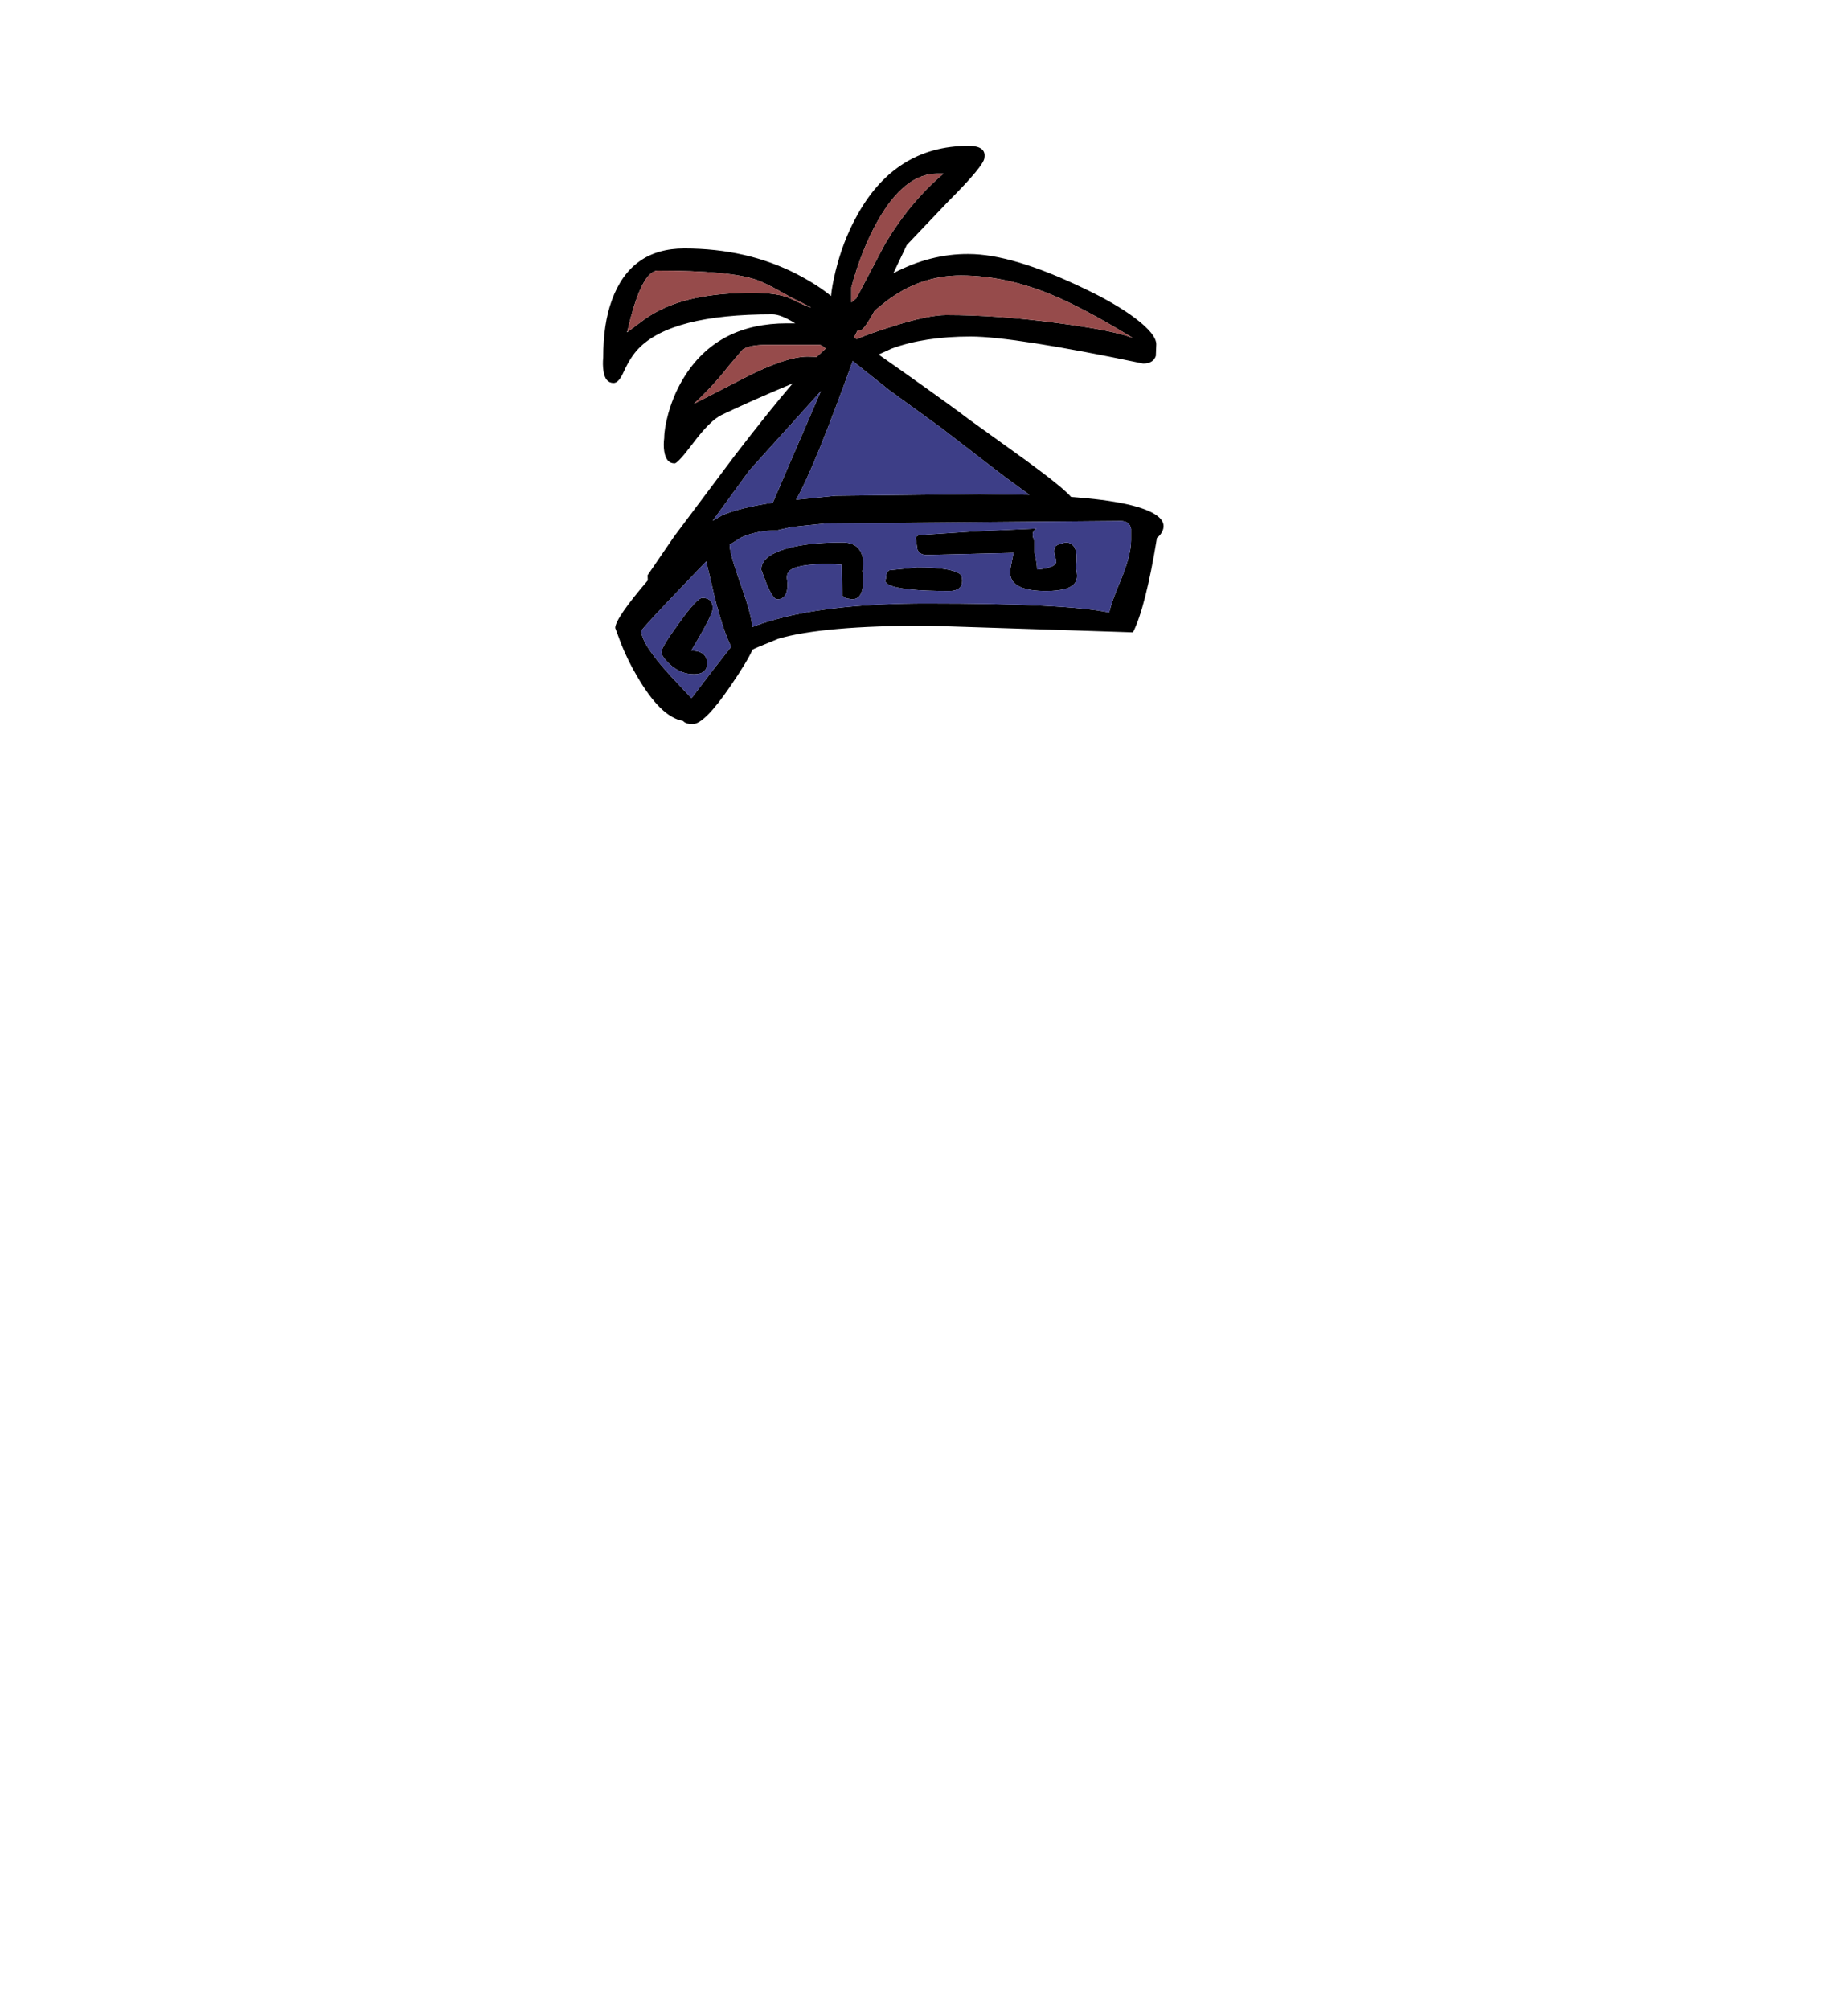 <?xml version="1.0" encoding="UTF-8" standalone="no"?>
<svg xmlns:xlink="http://www.w3.org/1999/xlink" height="434.9px" width="399.95px" xmlns="http://www.w3.org/2000/svg">
  <g transform="matrix(1, 0, 0, 1, 210.75, 443.1)">
    <use height="125.1" transform="matrix(1.0, 0.0, 0.0, 1.0, -80.25, -411.55)" width="121.35" xlink:href="#shape0"/>
  </g>
  <defs>
    <g id="shape0" transform="matrix(1, 0, 0, 1, 80.25, 411.55)">
      <path d="M19.65 -378.1 Q8.1 -383.5 -2.8 -383.5 -11.7 -383.5 -19.1 -377.8 L-21.45 -375.9 Q-23.75 -371.7 -24.55 -371.65 L-25.1 -371.7 -25.9 -370.15 -25.85 -370.05 -25.35 -369.75 Q-22.55 -370.95 -17.75 -372.45 -9.9 -374.95 -5.95 -374.95 5.2 -374.95 18.25 -373.2 30.1 -371.65 34.4 -370.0 25.9 -375.2 19.65 -378.1 M34.95 -374.25 Q39.5 -370.8 39.5 -368.6 L39.4 -366.1 Q38.85 -364.45 36.65 -364.45 8.6 -370.3 -0.7 -370.3 -10.65 -370.3 -17.75 -367.7 L-20.6 -366.4 -15.4 -362.75 Q-3.9 -354.6 -1.15 -352.45 L11.5 -343.35 Q19.4 -337.55 21.05 -335.6 35.55 -334.55 39.65 -331.55 41.65 -330.1 40.85 -328.25 40.45 -327.35 39.65 -326.75 37.15 -311.55 34.45 -306.3 L-10.15 -307.75 Q-32.7 -307.75 -42.35 -304.9 L-47.1 -302.95 -47.9 -302.55 Q-48.95 -300.1 -52.75 -294.55 -58.3 -286.45 -60.85 -286.45 -62.35 -286.45 -62.95 -287.15 -67.75 -287.95 -72.9 -296.85 -74.8 -300.05 -76.3 -303.75 L-77.6 -307.25 Q-77.6 -309.3 -70.55 -317.55 L-70.6 -318.65 -64.85 -327.05 -51.8 -344.45 Q-44.3 -354.2 -39.2 -360.15 -48.5 -356.25 -54.55 -353.35 -57.0 -352.2 -60.7 -347.3 -64.05 -342.85 -64.75 -342.85 -66.6 -342.85 -67.0 -345.5 -67.2 -346.85 -67.0 -348.35 -67.0 -350.4 -66.1 -353.7 -64.8 -358.3 -62.35 -362.05 -55.1 -373.15 -40.45 -373.15 L-38.65 -373.15 Q-41.75 -375.1 -43.6 -375.1 -65.4 -375.1 -72.55 -367.7 -74.3 -365.9 -75.8 -362.6 -76.85 -360.25 -77.95 -360.25 -79.8 -360.25 -80.15 -362.9 -80.35 -364.25 -80.2 -365.75 -80.2 -373.05 -78.35 -378.1 -74.3 -389.35 -62.65 -389.35 -49.05 -389.35 -38.2 -383.75 -33.55 -381.3 -30.9 -379.05 -30.7 -381.2 -29.9 -384.5 -28.35 -390.8 -25.55 -395.95 -17.25 -411.55 -1.15 -411.55 2.7 -411.55 2.3 -409.0 2.3 -407.35 -5.55 -399.5 L-14.5 -390.1 -17.4 -384.0 Q-9.4 -388.2 -1.15 -388.15 8.4 -388.15 23.95 -380.65 30.7 -377.45 34.95 -374.25 M31.8 -330.4 L-32.15 -329.85 -39.45 -329.1 -42.65 -328.35 Q-46.9 -328.35 -50.3 -326.85 L-52.85 -325.25 Q-52.85 -323.4 -50.4 -316.55 -48.05 -309.95 -47.95 -307.45 -45.75 -308.35 -42.35 -309.25 -30.1 -312.55 -10.15 -312.55 19.95 -312.55 29.3 -310.6 29.95 -313.2 31.4 -316.6 34.05 -322.75 34.05 -326.2 L34.05 -328.7 Q33.7 -330.4 31.8 -330.4 M19.85 -325.75 Q22.85 -325.75 22.1 -320.5 L22.3 -319.1 Q22.45 -318.05 22.1 -317.35 21.15 -315.25 15.65 -315.25 8.6 -315.25 7.95 -318.5 7.75 -319.5 8.15 -321.2 L8.6 -323.5 -10.15 -323.05 Q-11.75 -323.05 -12.2 -324.25 L-12.4 -325.6 -12.55 -326.6 Q-12.6 -327.1 -11.8 -327.35 L0.35 -328.15 13.6 -328.75 13.4 -328.65 Q12.55 -328.05 12.8 -326.95 L13.1 -326.05 13.1 -323.8 Q13.7 -321.1 13.7 -319.9 18.0 -320.25 17.85 -321.8 L17.45 -323.3 Q17.25 -324.3 17.75 -325.0 L18.45 -325.4 19.85 -325.75 M12.05 -336.05 L6.5 -340.1 -7.0 -350.5 -18.3 -358.7 -26.2 -365.0 Q-34.5 -341.95 -38.45 -335.0 L-29.9 -335.85 1.25 -336.2 12.05 -336.05 M-7.9 -405.55 Q-15.0 -405.55 -20.8 -395.3 -24.25 -389.2 -26.5 -380.95 L-26.5 -377.7 -26.2 -377.9 -25.4 -378.6 -19.2 -390.35 Q-13.8 -399.4 -6.55 -405.55 L-7.9 -405.55 M-74.85 -371.35 L-72.3 -373.25 Q-70.05 -375.0 -67.75 -376.1 -60.4 -379.75 -47.95 -379.75 -42.2 -379.75 -39.55 -378.45 -36.15 -376.75 -35.2 -376.6 L-39.4 -378.7 -41.85 -380.05 Q-45.05 -381.85 -47.0 -382.55 -52.7 -384.55 -68.35 -384.55 -71.95 -384.55 -74.95 -371.5 L-75.1 -371.2 -74.85 -371.35 M-33.1 -358.5 L-34.15 -357.3 -48.55 -341.35 -56.5 -330.45 -54.5 -331.6 Q-50.95 -333.2 -43.5 -334.35 L-33.65 -357.2 -33.1 -358.5 M-32.05 -367.7 Q-32.95 -368.5 -33.4 -368.5 L-45.4 -368.5 Q-48.8 -368.4 -50.05 -367.45 L-53.2 -363.75 Q-56.2 -359.85 -60.55 -355.75 -60.4 -355.8 -49.95 -361.2 -40.75 -365.95 -35.95 -365.95 L-34.0 -365.9 -32.05 -367.7 M-71.95 -306.6 Q-71.95 -303.8 -65.6 -296.85 L-61.1 -292.05 -56.6 -297.95 -52.5 -303.2 Q-54.05 -306.1 -56.0 -313.55 L-57.9 -321.65 -62.6 -316.75 Q-71.95 -307.0 -71.95 -306.6 M-67.6 -302.05 Q-67.6 -303.1 -63.8 -308.3 -59.9 -313.75 -58.75 -313.75 -56.5 -313.75 -56.5 -311.45 -56.5 -310.1 -61.15 -302.35 -57.75 -302.3 -57.7 -299.6 -57.7 -297.25 -60.55 -297.25 -63.45 -297.25 -65.75 -299.35 -67.6 -301.05 -67.6 -302.05 M-46.0 -319.85 Q-46.0 -322.55 -41.65 -324.05 -37.0 -325.75 -28.45 -325.75 -24.85 -325.75 -24.1 -322.7 -23.7 -321.25 -24.1 -319.6 -23.35 -313.45 -26.35 -313.45 L-27.55 -313.65 -28.45 -314.2 -28.6 -320.95 -31.0 -321.1 Q-38.4 -321.15 -39.95 -319.55 -40.5 -319.0 -40.45 -318.05 L-40.3 -316.75 Q-40.3 -313.45 -42.55 -313.45 -43.4 -313.45 -44.75 -316.55 L-46.0 -319.85 M-18.4 -316.6 Q-19.2 -317.05 -19.15 -317.55 L-19.0 -317.95 Q-19.0 -319.4 -18.25 -319.75 L-12.25 -320.35 Q-5.1 -320.35 -3.1 -319.0 -2.5 -318.6 -2.5 -317.45 -2.5 -315.25 -5.35 -315.25 -15.7 -315.25 -18.4 -316.6" fill="#000000" fill-rule="evenodd" stroke="none"/>
      <path d="M19.65 -378.1 Q25.9 -375.2 34.4 -370.0 30.1 -371.65 18.25 -373.2 5.2 -374.95 -5.95 -374.95 -9.9 -374.95 -17.75 -372.45 -22.55 -370.95 -25.35 -369.75 L-25.85 -370.05 -25.9 -370.15 -25.1 -371.7 -24.55 -371.65 Q-23.75 -371.7 -21.45 -375.9 L-19.1 -377.8 Q-11.7 -383.5 -2.8 -383.5 8.1 -383.5 19.65 -378.1 M-74.95 -371.5 Q-71.95 -384.55 -68.35 -384.55 -52.7 -384.55 -47.0 -382.55 -45.05 -381.85 -41.85 -380.05 L-39.4 -378.7 -35.2 -376.6 Q-36.15 -376.75 -39.55 -378.45 -42.2 -379.75 -47.95 -379.75 -60.4 -379.75 -67.75 -376.1 -70.05 -375.0 -72.3 -373.25 L-74.85 -371.35 -74.95 -371.5 M-7.9 -405.55 L-6.55 -405.55 Q-13.8 -399.4 -19.2 -390.35 L-25.4 -378.6 -26.2 -377.9 -26.5 -377.7 -26.5 -380.95 Q-24.25 -389.2 -20.8 -395.3 -15.0 -405.55 -7.9 -405.55 M-32.05 -367.7 L-34.0 -365.9 -35.95 -365.95 Q-40.75 -365.95 -49.95 -361.2 -60.4 -355.8 -60.55 -355.75 -56.2 -359.85 -53.2 -363.75 L-50.05 -367.45 Q-48.8 -368.4 -45.4 -368.5 L-33.4 -368.5 Q-32.95 -368.5 -32.05 -367.7" fill="#964b4b" fill-rule="evenodd" stroke="none"/>
      <path d="M12.05 -336.05 L1.25 -336.2 -29.9 -335.85 -38.45 -335.0 Q-34.5 -341.95 -26.2 -365.0 L-18.3 -358.7 -7.0 -350.5 6.5 -340.1 12.05 -336.05 M19.85 -325.75 L18.45 -325.4 17.75 -325.0 Q17.25 -324.3 17.45 -323.3 L17.85 -321.8 Q18.0 -320.25 13.7 -319.9 13.7 -321.1 13.1 -323.8 L13.1 -326.05 12.8 -326.95 Q12.55 -328.05 13.4 -328.65 L13.6 -328.75 0.35 -328.15 -11.8 -327.35 Q-12.6 -327.1 -12.55 -326.6 L-12.4 -325.6 -12.2 -324.25 Q-11.75 -323.05 -10.15 -323.05 L8.6 -323.5 8.15 -321.2 Q7.75 -319.5 7.95 -318.5 8.6 -315.25 15.65 -315.25 21.15 -315.25 22.1 -317.35 22.45 -318.05 22.3 -319.1 L22.1 -320.5 Q22.85 -325.75 19.85 -325.75 M31.8 -330.4 Q33.7 -330.4 34.05 -328.7 L34.05 -326.2 Q34.05 -322.75 31.4 -316.6 29.95 -313.2 29.3 -310.6 19.95 -312.55 -10.15 -312.55 -30.1 -312.55 -42.35 -309.25 -45.75 -308.35 -47.95 -307.45 -48.05 -309.95 -50.4 -316.55 -52.85 -323.4 -52.85 -325.25 L-50.3 -326.85 Q-46.9 -328.35 -42.65 -328.35 L-39.45 -329.1 -32.15 -329.85 31.8 -330.4 M-33.1 -358.5 L-33.65 -357.2 -43.5 -334.35 Q-50.95 -333.2 -54.5 -331.6 L-56.5 -330.45 -48.55 -341.35 -34.15 -357.3 -33.1 -358.5 M-18.4 -316.6 Q-15.7 -315.25 -5.35 -315.25 -2.5 -315.25 -2.5 -317.45 -2.5 -318.6 -3.1 -319.0 -5.1 -320.35 -12.25 -320.35 L-18.25 -319.75 Q-19.0 -319.4 -19.0 -317.95 L-19.15 -317.55 Q-19.2 -317.05 -18.4 -316.6 M-46.0 -319.85 L-44.75 -316.55 Q-43.4 -313.45 -42.55 -313.45 -40.3 -313.45 -40.3 -316.75 L-40.45 -318.05 Q-40.5 -319.0 -39.95 -319.55 -38.4 -321.15 -31.0 -321.1 L-28.6 -320.95 -28.45 -314.2 -27.55 -313.65 -26.35 -313.45 Q-23.35 -313.45 -24.1 -319.6 -23.7 -321.25 -24.1 -322.7 -24.85 -325.75 -28.45 -325.75 -37.0 -325.75 -41.65 -324.05 -46.0 -322.55 -46.0 -319.85 M-67.6 -302.05 Q-67.6 -301.05 -65.75 -299.35 -63.45 -297.25 -60.55 -297.25 -57.7 -297.25 -57.7 -299.6 -57.75 -302.3 -61.15 -302.35 -56.5 -310.1 -56.5 -311.45 -56.5 -313.75 -58.75 -313.75 -59.9 -313.75 -63.8 -308.3 -67.6 -303.1 -67.6 -302.05 M-71.95 -306.6 Q-71.95 -307.0 -62.6 -316.75 L-57.9 -321.65 -56.0 -313.55 Q-54.05 -306.1 -52.5 -303.2 L-56.6 -297.95 -61.1 -292.05 -65.6 -296.85 Q-71.95 -303.8 -71.95 -306.6" fill="#3d3e87" fill-rule="evenodd" stroke="none"/>
    </g>
  </defs>
</svg>
